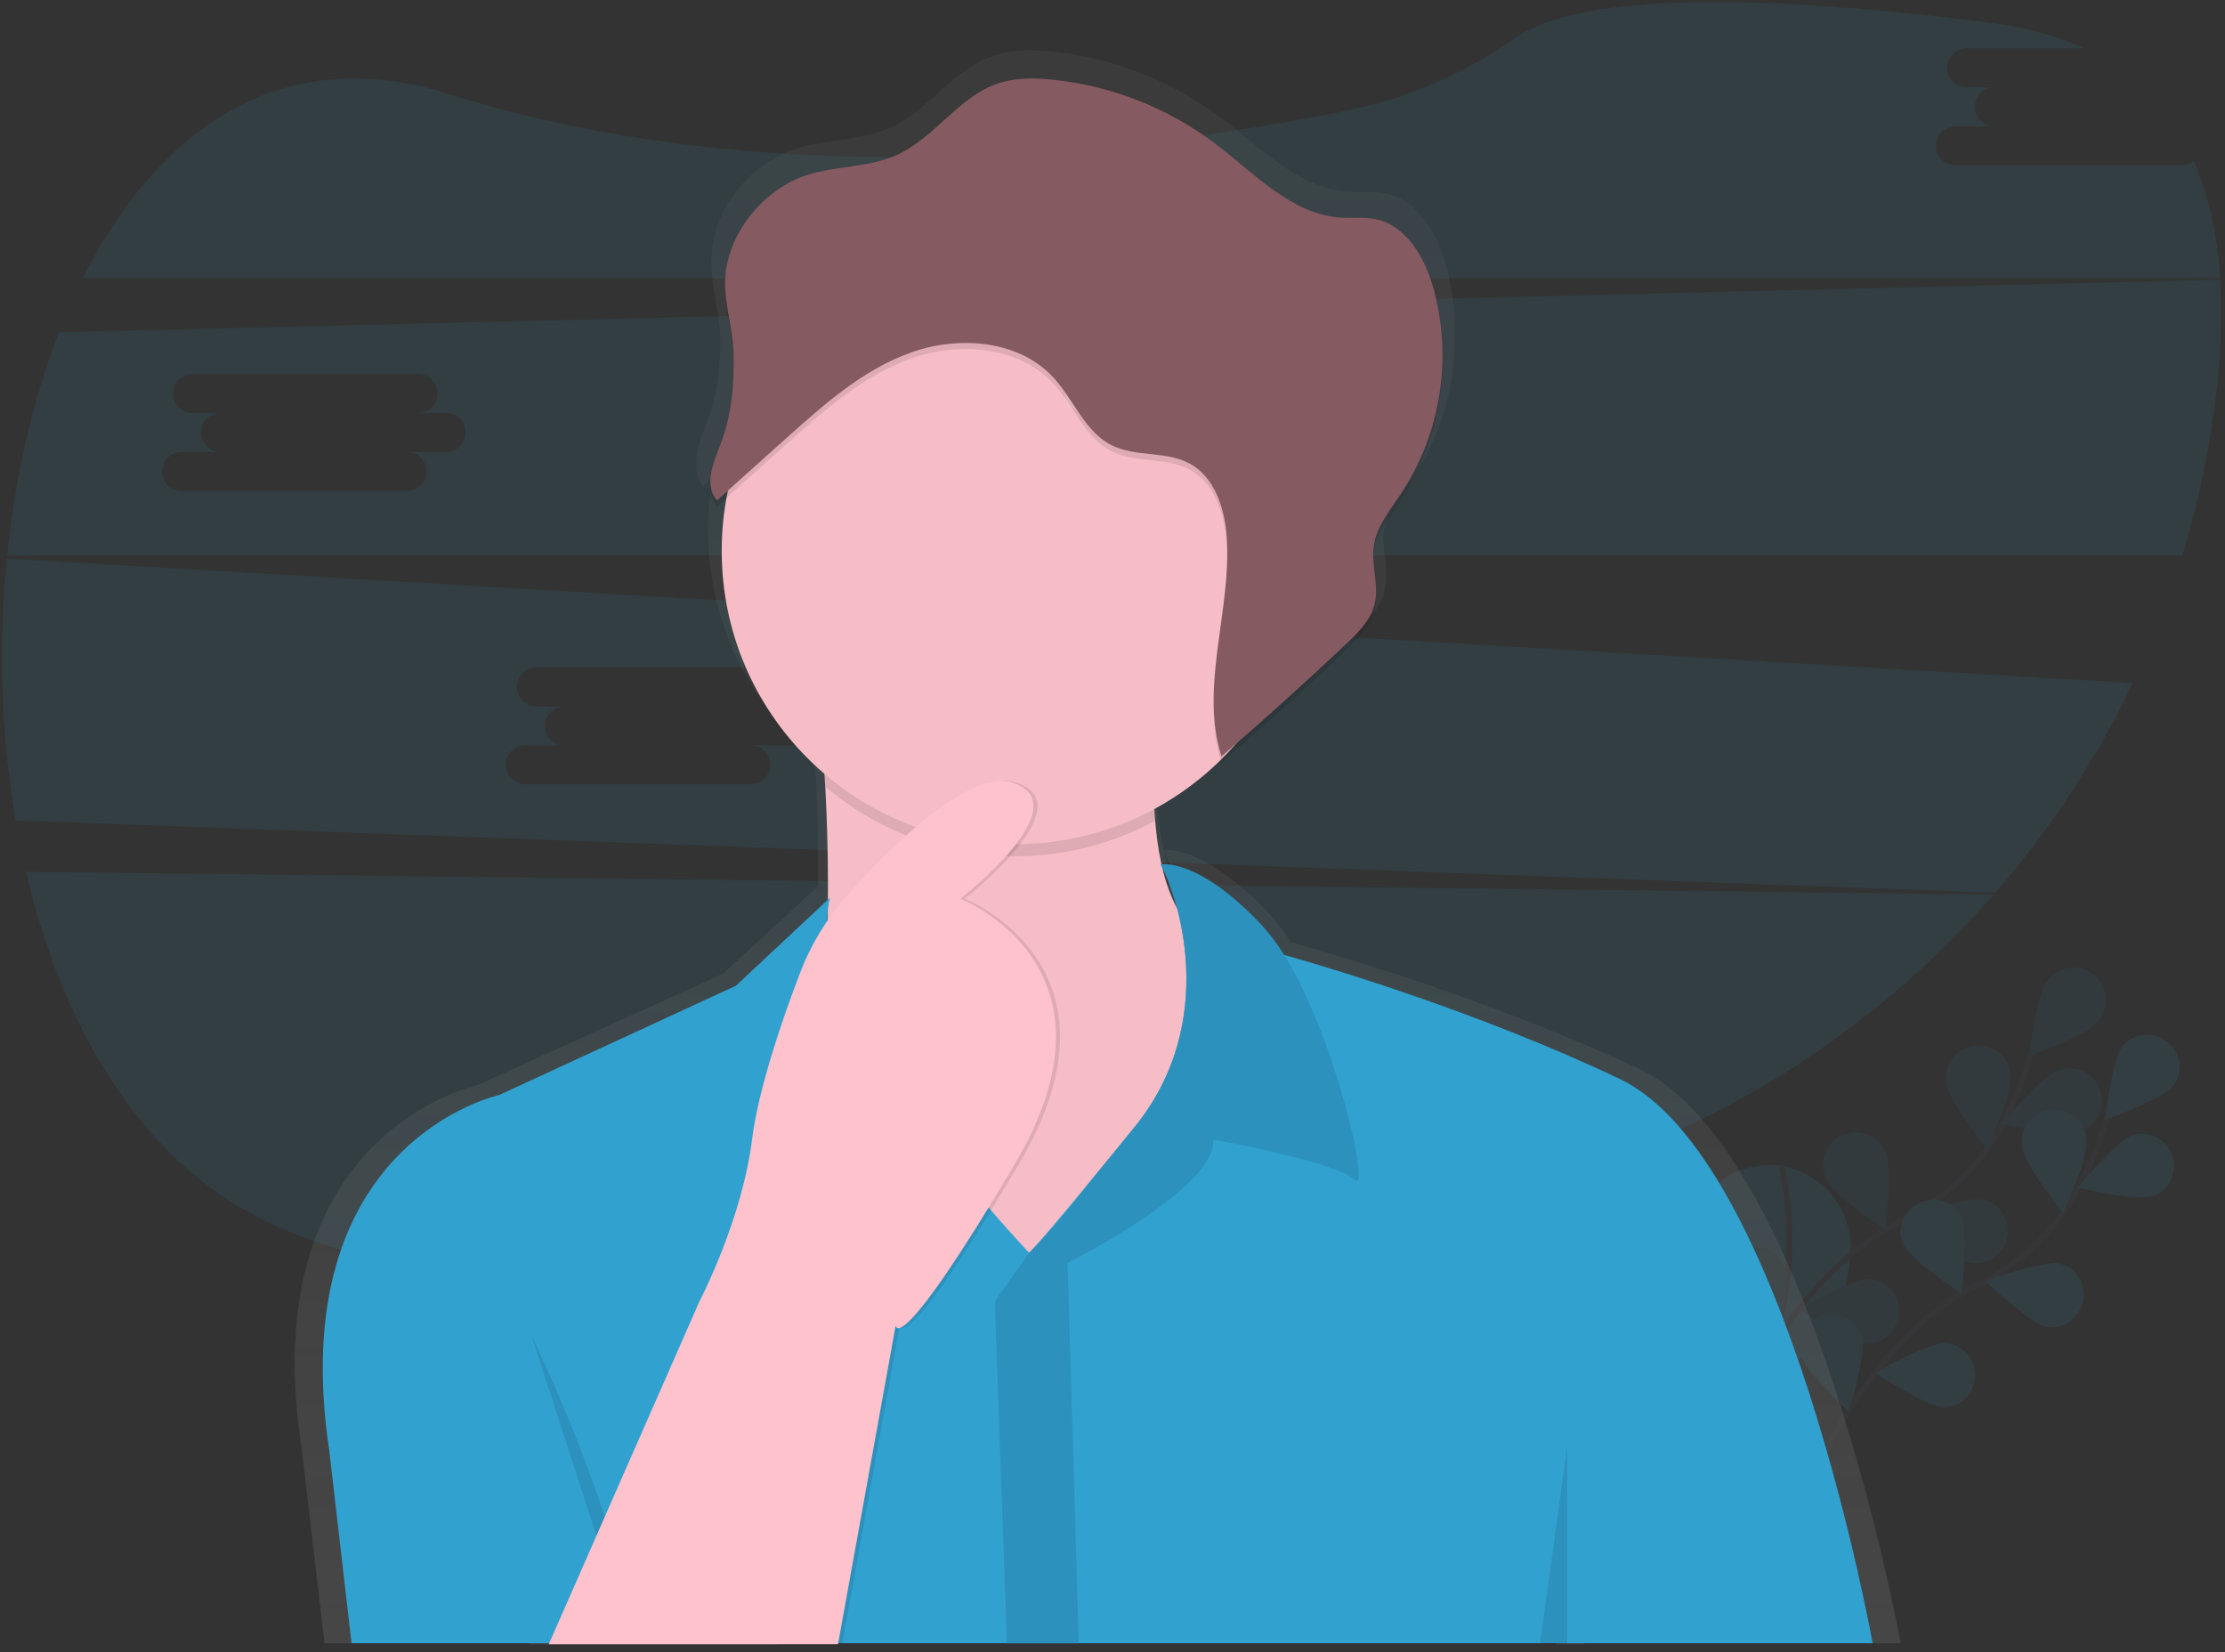 <?xml version="1.0" encoding="UTF-8"?>
<svg width="198px" height="147px" viewBox="0 0 198 147" version="1.1" xmlns="http://www.w3.org/2000/svg" xmlns:xlink="http://www.w3.org/1999/xlink">
    <rect x="0" y="0" width="198" height="147" fill="#333333" stroke="none"/>
    <title>undraw_forgot_password_gi2d(1)</title>
    <defs>
        <linearGradient x1="49.999%" y1="99.997%" x2="49.999%" y2="-0.006%" id="linearGradient-1">
            <stop stop-color="#808080" stop-opacity="0.25" offset="0%"></stop>
            <stop stop-color="#808080" stop-opacity="0.12" offset="54%"></stop>
            <stop stop-color="#808080" stop-opacity="0.1" offset="100%"></stop>
        </linearGradient>
    </defs>
    <g id="Page-1" stroke="none" stroke-width="1" fill="none" fill-rule="evenodd">
        <g id="Forgot-Password" transform="translate(-862, -254)">
            <g id="Group-3" transform="translate(785, 166)">
                <g id="undraw_forgot_password_gi2d(1)" transform="translate(77, 88)">
                    <g id="Group" opacity="0.1" transform="translate(150.66, 86.04)">
                        <path d="M7.643,17.667 C7.643,17.667 -6.455,15.836 4.059,38.653 C4.059,38.653 13.64,34.547 14.022,25.286 C14.183,21.556 11.528,18.295 7.843,17.696 L7.643,17.667 Z" id="Path" fill="#31A1D0" fill-rule="nonzero"></path>
                        <path d="M7.85,17.633 C7.85,17.633 11.041,30.355 4.07,38.655" id="Path" stroke="#535461" stroke-width="0.5"></path>
                        <path d="M3.879,39.83 C3.879,39.83 8.955,27.32 18.434,22.68 C22.425,20.759 25.685,17.594 27.724,13.662 C28.676,11.789 29.455,9.833 30.051,7.817" id="Path" stroke="#535461" stroke-width="0.5"></path>
                        <path d="M36.007,4.86 C35.019,6.102 29.905,7.92 29.905,7.92 C29.905,7.92 30.521,2.52 31.509,1.287 C32.123,0.41 33.173,-0.054 34.235,0.083 C35.297,0.219 36.196,0.934 36.568,1.938 C36.941,2.942 36.725,4.069 36.009,4.865 L36.007,4.86 Z" id="Path" fill="#31A1D0" fill-rule="nonzero"></path>
                        <path d="M34.252,14.697 C32.747,15.203 27.47,13.945 27.47,13.945 C27.47,13.945 30.917,9.754 32.422,9.248 C33.415,8.841 34.552,9.02 35.372,9.713 C36.192,10.406 36.559,11.497 36.324,12.545 C36.088,13.592 35.29,14.422 34.252,14.697 Z" id="Path" fill="#31A1D0" fill-rule="nonzero"></path>
                        <path d="M24.737,26.327 C23.184,26.005 19.262,22.253 19.262,22.253 C19.262,22.253 24.352,20.376 25.907,20.698 C27.368,21.105 28.262,22.575 27.954,24.059 C27.645,25.543 26.239,26.534 24.737,26.325 L24.737,26.327 Z" id="Path" fill="#31A1D0" fill-rule="nonzero"></path>
                        <path d="M15.557,33.505 C13.972,33.449 9.472,30.416 9.472,30.416 C9.472,30.416 14.173,27.702 15.759,27.76 C17.268,27.913 18.399,29.21 18.346,30.726 C18.292,32.241 17.073,33.456 15.557,33.503 L15.557,33.505 Z" id="Path" fill="#31A1D0" fill-rule="nonzero"></path>
                        <path d="M22.556,10.422 C22.759,11.997 26.195,16.195 26.195,16.195 C26.195,16.195 28.458,11.263 28.256,9.688 C28.189,8.616 27.531,7.671 26.549,7.235 C25.567,6.8 24.425,6.947 23.586,7.617 C22.746,8.287 22.349,9.368 22.556,10.422 L22.556,10.422 Z" id="Path" fill="#31A1D0" fill-rule="nonzero"></path>
                        <path d="M11.925,18.961 C12.589,20.401 17.125,23.38 17.125,23.38 C17.125,23.38 17.809,17.996 17.145,16.556 C16.759,15.555 15.849,14.851 14.782,14.73 C13.716,14.609 12.671,15.091 12.07,15.98 C11.47,16.87 11.414,18.019 11.925,18.963 L11.925,18.961 Z" id="Path" fill="#31A1D0" fill-rule="nonzero"></path>
                        <path d="M2.731,28.67 C3.141,30.204 7.11,33.905 7.11,33.905 C7.11,33.905 8.694,28.715 8.282,27.182 C8.073,26.128 7.295,25.278 6.263,24.977 C5.231,24.676 4.118,24.975 3.375,25.751 C2.633,26.528 2.384,27.653 2.731,28.67 Z" id="Path" fill="#31A1D0" fill-rule="nonzero"></path>
                        <path d="M36.007,4.86 C35.019,6.102 29.905,7.92 29.905,7.92 C29.905,7.92 30.521,2.52 31.509,1.287 C32.123,0.41 33.173,-0.054 34.235,0.083 C35.297,0.219 36.196,0.934 36.568,1.938 C36.941,2.942 36.725,4.069 36.009,4.865 L36.007,4.86 Z" id="Path" fill="#000000" fill-rule="nonzero" opacity="0.25"></path>
                        <path d="M34.252,14.697 C32.747,15.203 27.47,13.945 27.47,13.945 C27.47,13.945 30.917,9.754 32.422,9.248 C33.415,8.841 34.552,9.02 35.372,9.713 C36.192,10.406 36.559,11.497 36.324,12.545 C36.088,13.592 35.29,14.422 34.252,14.697 Z" id="Path" fill="#000000" fill-rule="nonzero" opacity="0.25"></path>
                        <path d="M24.737,26.327 C23.184,26.005 19.262,22.253 19.262,22.253 C19.262,22.253 24.352,20.376 25.907,20.698 C27.368,21.105 28.262,22.575 27.954,24.059 C27.645,25.543 26.239,26.534 24.737,26.325 L24.737,26.327 Z" id="Path" fill="#000000" fill-rule="nonzero" opacity="0.25"></path>
                        <path d="M15.557,33.505 C13.972,33.449 9.472,30.416 9.472,30.416 C9.472,30.416 14.173,27.702 15.759,27.76 C17.268,27.913 18.399,29.21 18.346,30.726 C18.292,32.241 17.073,33.456 15.557,33.503 L15.557,33.505 Z" id="Path" fill="#000000" fill-rule="nonzero" opacity="0.25"></path>
                        <path d="M22.556,10.422 C22.759,11.997 26.195,16.195 26.195,16.195 C26.195,16.195 28.458,11.263 28.256,9.688 C28.189,8.616 27.531,7.671 26.549,7.235 C25.567,6.8 24.425,6.947 23.586,7.617 C22.746,8.287 22.349,9.368 22.556,10.422 L22.556,10.422 Z" id="Path" fill="#000000" fill-rule="nonzero" opacity="0.25"></path>
                        <path d="M11.925,18.961 C12.589,20.401 17.125,23.38 17.125,23.38 C17.125,23.38 17.809,17.996 17.145,16.556 C16.759,15.555 15.849,14.851 14.782,14.73 C13.716,14.609 12.671,15.091 12.07,15.98 C11.47,16.87 11.414,18.019 11.925,18.963 L11.925,18.961 Z" id="Path" fill="#000000" fill-rule="nonzero" opacity="0.25"></path>
                        <path d="M2.731,28.67 C3.141,30.204 7.11,33.905 7.11,33.905 C7.11,33.905 8.694,28.715 8.282,27.182 C8.073,26.128 7.295,25.278 6.263,24.977 C5.231,24.676 4.118,24.975 3.375,25.751 C2.633,26.528 2.384,27.653 2.731,28.67 Z" id="Path" fill="#000000" fill-rule="nonzero" opacity="0.25"></path>
                        <path d="M10.64,45.522 C10.64,45.522 15.716,33.012 25.195,28.372 C29.184,26.449 32.442,23.284 34.479,19.352 C35.432,17.479 36.211,15.522 36.806,13.507" id="Path" stroke="#535461" stroke-width="0.5"></path>
                        <path d="M42.759,10.548 C41.771,11.79 36.657,13.608 36.657,13.608 C36.657,13.608 37.273,8.208 38.261,6.975 C39.279,5.843 41.003,5.699 42.194,6.647 C43.386,7.595 43.634,9.306 42.761,10.553 L42.759,10.548 Z" id="Path" fill="#31A1D0" fill-rule="nonzero"></path>
                        <path d="M41.008,20.385 C39.503,20.891 34.225,19.633 34.225,19.633 C34.225,19.633 37.672,15.442 39.177,14.936 C40.644,14.547 42.162,15.364 42.645,16.803 C43.129,18.242 42.412,19.809 41.008,20.385 Z" id="Path" fill="#31A1D0" fill-rule="nonzero"></path>
                        <path d="M31.493,32.022 C29.939,31.7 26.017,27.949 26.017,27.949 C26.017,27.949 31.108,26.071 32.663,26.393 C34.123,26.8 35.018,28.27 34.709,29.754 C34.401,31.238 32.994,32.229 31.493,32.02 L31.493,32.022 Z" id="Path" fill="#31A1D0" fill-rule="nonzero"></path>
                        <path d="M22.311,39.191 C20.725,39.136 16.225,36.103 16.225,36.103 C16.225,36.103 20.927,33.392 22.513,33.448 C24.021,33.601 25.152,34.898 25.099,36.414 C25.046,37.929 23.827,39.144 22.311,39.191 L22.311,39.191 Z" id="Path" fill="#31A1D0" fill-rule="nonzero"></path>
                        <path d="M29.309,16.117 C29.513,17.692 32.949,21.89 32.949,21.89 C32.949,21.89 35.212,16.958 35.01,15.383 C34.943,14.311 34.285,13.366 33.303,12.931 C32.321,12.495 31.179,12.643 30.339,13.312 C29.5,13.982 29.103,15.063 29.309,16.117 L29.309,16.117 Z" id="Path" fill="#31A1D0" fill-rule="nonzero"></path>
                        <path d="M18.68,24.642 C19.345,26.082 23.881,29.061 23.881,29.061 C23.881,29.061 24.565,23.677 23.9,22.237 C23.177,20.902 21.541,20.358 20.162,20.993 C18.783,21.629 18.135,23.227 18.68,24.644 L18.68,24.642 Z" id="Path" fill="#31A1D0" fill-rule="nonzero"></path>
                        <path d="M9.486,34.362 C9.896,35.896 13.865,39.596 13.865,39.596 C13.865,39.596 15.449,34.407 15.037,32.873 C14.548,31.438 13.03,30.628 11.565,31.02 C10.1,31.413 9.191,32.874 9.486,34.362 L9.486,34.362 Z" id="Path" fill="#31A1D0" fill-rule="nonzero"></path>
                    </g>
                    <path d="M2.313,77.575 C5.438,90.931 12.053,102.476 22.507,108.072 C44.233,119.702 93.231,113.704 129.8,106.812 C148.277,103.342 165.049,93.756 177.415,79.596 L2.313,77.575 Z" id="Path" fill="#31A1D0" fill-rule="nonzero" opacity="0.1"></path>
                    <path d="M194.076,14.708 L174.011,14.708 C173.054,14.708 172.277,13.931 172.277,12.973 C172.277,12.016 173.054,11.239 174.011,11.239 L177.48,11.239 C176.522,11.239 175.746,10.463 175.746,9.505 C175.746,8.547 176.522,7.771 177.48,7.771 L175.003,7.771 C174.045,7.771 173.269,6.994 173.269,6.036 C173.269,5.078 174.045,4.302 175.003,4.302 L185.476,4.302 C183.152,3.222 180.436,2.453 177.307,2.05 C148.752,-1.618 138.557,0.808 134.96,3.31 C130.523,6.388 125.573,8.653 120.283,9.743 C102.663,13.374 69.714,17.748 39.85,8.339 C25.007,3.659 13.975,11.565 7.364,24.77 L197.559,24.77 C197.311,20.932 196.567,17.39 195.203,14.287 C194.89,14.558 194.49,14.707 194.076,14.708 Z" id="Path" fill="#31A1D0" fill-rule="nonzero" opacity="0.1"></path>
                    <path d="M0.61,49.698 C-0.16,57.466 0.102,65.302 1.39,73.001 L177.552,79.443 C182.456,73.802 186.573,67.523 189.792,60.777 L0.61,49.698 Z M70.285,66.321 L66.816,66.321 C67.774,66.321 68.55,67.097 68.55,68.055 C68.55,69.013 67.774,69.79 66.816,69.79 L46.751,69.79 C45.794,69.79 45.017,69.013 45.017,68.055 C45.017,67.097 45.794,66.321 46.751,66.321 L50.22,66.321 C49.262,66.321 48.486,65.545 48.486,64.587 C48.486,63.629 49.262,62.852 50.22,62.852 L47.743,62.852 C46.785,62.852 46.009,62.076 46.009,61.118 C46.009,60.16 46.785,59.384 47.743,59.384 L67.808,59.384 C68.766,59.384 69.542,60.16 69.542,61.118 C69.542,62.076 68.766,62.852 67.808,62.852 L70.285,62.852 C71.242,62.852 72.019,63.629 72.019,64.587 C72.019,65.545 71.242,66.321 70.285,66.321 L70.285,66.321 Z" id="Shape" fill="#31A1D0" fill-rule="nonzero" opacity="0.1"></path>
                    <path d="M197.568,24.89 L5.24,29.57 C2.902,35.584 1.359,42.383 0.639,49.43 L194.198,49.43 C195.462,45.29 196.397,41.057 196.994,36.77 C197.57,32.629 197.8,28.622 197.568,24.89 Z M39.685,40.221 L36.216,40.221 C37.174,40.221 37.95,40.997 37.95,41.955 C37.95,42.913 37.174,43.69 36.216,43.69 L16.151,43.69 C15.194,43.69 14.417,42.913 14.417,41.955 C14.417,40.997 15.194,40.221 16.151,40.221 L19.62,40.221 C18.662,40.221 17.886,39.445 17.886,38.487 C17.886,37.529 18.662,36.752 19.62,36.752 L17.143,36.752 C16.185,36.752 15.409,35.976 15.409,35.018 C15.409,34.06 16.185,33.284 17.143,33.284 L37.208,33.284 C38.166,33.284 38.942,34.06 38.942,35.018 C38.942,35.976 38.166,36.752 37.208,36.752 L39.685,36.752 C40.642,36.752 41.419,37.529 41.419,38.487 C41.419,39.445 40.642,40.221 39.685,40.221 Z" id="Shape" fill="#31A1D0" fill-rule="nonzero" opacity="0.1"></path>
                    <path d="M169.142,146.214 C169.142,146.214 161.122,102.222 145.827,95.083 C132.867,89.03 118.852,84.949 114.867,83.842 C114.272,82.884 113.584,81.986 112.813,81.162 C107.366,75.476 104.094,75.582 103.565,75.652 C103.314,74.525 103.133,73.382 103.025,72.232 C103.009,72.052 102.992,71.885 102.978,71.707 L103.025,71.683 C102.992,71.343 102.964,70.992 102.938,70.63 C105.162,69.444 107.209,67.953 109.021,66.2 C109.044,66.278 109.064,66.355 109.089,66.434 C113.014,63.116 116.858,59.708 120.622,56.21 C121.702,55.201 122.836,54.104 123.203,52.681 C123.32,52.191 123.366,51.686 123.338,51.183 C123.386,50.103 123.131,49 123.088,47.905 C123.088,47.725 123.107,47.558 123.131,47.387 C123.383,45.596 124.628,44.125 125.651,42.622 C128.205,38.824 129.538,34.336 129.472,29.759 C129.5,27.566 129.197,25.382 128.572,23.279 C127.775,20.612 126.115,17.809 123.352,17.226 C122.283,17.001 121.172,17.141 120.082,17.071 C115.565,16.783 112.185,13.111 108.583,10.42 C104.187,7.152 98.989,5.134 93.539,4.581 C91.838,4.401 90.081,4.388 88.463,4.928 C84.829,6.138 82.622,9.873 79.121,11.408 C76.532,12.55 73.541,12.364 70.841,13.221 C66.821,14.499 63.41,18.621 63.32,22.856 C63.32,23.013 63.32,23.17 63.32,23.326 C63.32,23.353 63.32,23.38 63.32,23.405 C63.275,25.546 64.04,27.725 64.102,29.916 C64.102,30.114 64.105,30.313 64.111,30.512 C64.091,32.877 63.808,35.249 62.946,37.472 C62.482,38.669 61.884,40.055 61.981,41.252 C61.927,41.985 62.069,42.673 62.579,43.232 L63.448,42.466 C63.157,44.044 63.01,45.645 63.011,47.25 C63.011,55.339 66.69,62.582 72.493,67.457 C72.527,67.996 72.559,68.573 72.59,69.188 C72.727,71.856 72.835,75.202 72.805,78.849 L64.316,86.652 L42.493,96.552 C42.493,96.552 22.534,100.768 26.833,128.806 L28.885,146.216 L47.106,146.216 L47.065,146.308 L74.11,146.308 L74.126,146.216 L138.472,146.216 L138.46,146.308 L140.98,146.308 L140.98,146.216 L169.142,146.214 Z M103.725,76.099 C104.277,77.24 104.711,78.434 105.021,79.663 C104.384,78.48 103.914,77.215 103.622,75.904 L103.649,75.953 L103.725,76.099 Z M72.797,79.699 C72.797,80.042 72.791,80.388 72.779,80.737 L72.736,80.798 C72.733,80.428 72.754,80.058 72.797,79.69 L72.797,79.699 Z" id="Shape" fill="url(#linearGradient-1)" fill-rule="nonzero"></path>
                    <path d="M110.844,84.114 L107.244,118.494 L87.984,124.614 C87.984,124.614 62.964,119.934 69.444,106.434 C74.054,96.831 73.926,79.67 73.469,70.562 C73.289,66.865 73.044,64.494 73.044,64.494 C73.044,64.494 105.804,35.874 103.104,61.614 C102.582,66.598 102.551,70.495 102.841,73.541 C104.056,86.22 110.844,84.114 110.844,84.114 Z" id="Path" fill="#FDC2CC" fill-rule="nonzero"></path>
                    <path d="M110.844,84.114 L107.244,118.494 L87.984,124.614 C87.984,124.614 62.964,119.934 69.444,106.434 C74.054,96.831 73.926,79.67 73.469,70.562 C73.289,66.865 73.044,64.494 73.044,64.494 C73.044,64.494 105.804,35.874 103.104,61.614 C102.582,66.598 102.551,70.495 102.841,73.541 C104.056,86.22 110.844,84.114 110.844,84.114 Z" id="Path" fill="#000000" fill-rule="nonzero" opacity="0.03"></path>
                    <path d="M103.104,61.074 C102.582,66.058 102.551,69.955 102.841,73.001 C93.375,78.169 81.705,76.985 73.469,70.022 C73.289,66.325 73.044,63.954 73.044,63.954 C73.044,63.954 105.804,35.334 103.104,61.074 Z" id="Path" fill="#000000" fill-rule="nonzero" opacity="0.1"></path>
                    <circle id="Oval" fill="#FDC2CC" fill-rule="nonzero" cx="90.324" cy="49.016" r="26.1"></circle>
                    <circle id="Oval" fill="#000000" fill-rule="nonzero" opacity="0.03" cx="90.324" cy="49.016" r="26.1"></circle>
                    <path d="M166.644,146.214 L31.284,146.214 L29.304,129.114 C25.164,101.574 44.424,97.434 44.424,97.434 L65.484,87.714 L73.854,79.884 C71.154,90.144 91.584,111.474 91.584,111.474 L91.584,111.474 C91.715,111.352 91.84,111.223 91.957,111.087 C92.507,110.486 93.823,108.981 96.905,105.248 C98.006,103.91 99.337,102.289 100.939,100.319 C108.643,90.851 104.69,79.664 103.509,77.351 L103.435,77.207 C103.39,77.125 103.356,77.058 103.329,77.011 C103.322,76.994 103.313,76.978 103.302,76.963 C103.295,76.951 103.288,76.939 103.282,76.927 L113.182,84.667 C113.182,84.667 113.562,84.767 114.262,84.965 C118.114,86.045 131.647,90.061 144.142,96.007 C158.904,103.014 166.644,146.214 166.644,146.214 Z" id="Path" fill="#31A1D0" fill-rule="nonzero"></path>
                    <path d="M120.564,104.994 C118.944,103.374 107.964,101.394 107.964,101.394 C108.324,105.714 95.004,112.374 95.004,112.374 L95.994,146.214 L89.608,146.214 L88.528,115.794 L91.588,111.474 L91.588,111.474 L91.96,111.087 C93.733,109.249 95.386,107.299 96.908,105.248 C98.01,103.91 99.34,102.289 100.942,100.319 C108.646,90.851 104.693,79.664 103.513,77.351 L103.439,77.207 C103.396,77.123 103.361,77.058 103.333,77.011 C103.325,76.994 103.316,76.978 103.306,76.963 C103.298,76.951 103.292,76.939 103.286,76.927 L103.286,76.927 C103.286,76.927 106.526,76.207 112.286,82.327 C113.03,83.139 113.694,84.023 114.266,84.965 C118.946,92.475 121.991,106.421 120.564,104.994 Z" id="Path" fill="#31A1D0" fill-rule="nonzero"></path>
                    <path d="M120.564,104.994 C118.944,103.374 107.964,101.394 107.964,101.394 C108.324,105.714 95.004,112.374 95.004,112.374 L95.994,146.214 L89.608,146.214 L88.528,115.794 L91.588,111.474 L91.588,111.474 L91.96,111.087 C93.733,109.249 95.386,107.299 96.908,105.248 C98.01,103.91 99.34,102.289 100.942,100.319 C108.646,90.851 104.693,79.664 103.513,77.351 L103.439,77.207 C103.396,77.123 103.361,77.058 103.333,77.011 C103.325,76.994 103.316,76.978 103.306,76.963 C103.298,76.951 103.292,76.939 103.286,76.927 L103.286,76.927 C103.286,76.927 106.526,76.207 112.286,82.327 C113.03,83.139 113.694,84.023 114.266,84.965 C118.946,92.475 121.991,106.421 120.564,104.994 Z" id="Path" fill="#000000" fill-rule="nonzero" opacity="0.1"></path>
                    <path d="M47.304,118.854 C47.304,118.854 55.764,136.134 56.214,146.304" id="Path" fill="#000000" fill-rule="nonzero" opacity="0.1"></path>
                    <polygon id="Path" fill="#000000" fill-rule="nonzero" opacity="0.1" points="139.464 128.756 137.034 146.306 139.464 146.306"></polygon>
                    <path d="M49.194,146.304 L62.604,115.794 C62.604,115.794 66.384,108.594 67.284,101.394 C68.184,94.194 73.044,82.854 73.044,82.854 C73.044,82.854 85.104,67.554 90.684,69.714 C96.264,71.874 85.824,79.974 85.824,79.974 C85.824,79.974 101.124,85.914 90.684,103.554 C80.244,121.194 80.064,117.954 80.064,117.954 L74.934,146.304 L49.194,146.304 Z" id="Path" fill="#000000" fill-rule="nonzero" opacity="0.1"></path>
                    <path d="M48.834,146.304 L62.244,115.794 C62.244,115.794 66.024,108.594 66.924,101.394 C67.496,96.817 69.669,90.565 71.176,86.618 C72.159,84.037 73.606,81.658 75.445,79.598 C79.344,75.235 86.425,68.198 90.324,69.71 C95.904,71.87 85.464,79.97 85.464,79.97 C85.464,79.97 100.764,85.91 90.324,103.55 C79.884,121.19 79.704,117.95 79.704,117.95 L74.574,146.3 L48.834,146.304 Z" id="Path" fill="#FDC2CC" fill-rule="nonzero"></path>
                    <circle id="Oval" fill="#FFFFFF" fill-rule="nonzero" opacity="0.15" cx="98.334" cy="34.346" r="1"></circle>
                    <circle id="Oval" fill="#FFFFFF" fill-rule="nonzero" opacity="0.15" cx="95.814" cy="35.426" r="1"></circle>
                    <path d="M71.782,16.124 C74.387,15.282 77.278,15.464 79.776,14.344 C83.155,12.829 85.284,9.16 88.79,7.972 C90.353,7.443 92.048,7.463 93.688,7.632 C98.961,8.181 103.983,10.165 108.207,13.369 C111.683,16.013 114.944,19.618 119.302,19.901 C120.355,19.969 121.426,19.831 122.458,20.052 C125.129,20.624 126.729,23.377 127.498,25.992 C129.297,32.264 128.267,39.01 124.679,44.46 C123.692,45.936 122.49,47.381 122.247,49.14 C122.009,50.864 122.744,52.652 122.315,54.34 C121.955,55.739 120.875,56.815 119.824,57.807 C116.194,61.24 112.484,64.585 108.695,67.842 C106.726,61.585 109.615,54.848 109.165,48.305 C108.985,45.756 108.085,42.973 105.836,41.771 C103.732,40.648 101.043,41.231 98.914,40.151 C96.538,38.954 95.562,36.119 93.766,34.157 C90.706,30.809 85.394,30.377 81.115,31.889 C76.837,33.401 73.339,36.511 69.955,39.544 L63.805,45.061 C62.604,43.708 63.515,41.63 64.165,39.938 C65.133,37.402 65.345,34.668 65.281,31.975 C65.228,29.815 64.483,27.682 64.526,25.58 C64.613,21.433 67.903,17.379 71.782,16.124 Z" id="Path" fill="#000000" fill-rule="nonzero" opacity="0.1"></path>
                    <path d="M71.782,15.584 C74.387,14.742 77.278,14.924 79.776,13.804 C83.155,12.289 85.284,8.62 88.79,7.432 C90.353,6.903 92.048,6.923 93.688,7.092 C98.961,7.641 103.983,9.625 108.207,12.829 C111.683,15.473 114.944,19.078 119.302,19.361 C120.355,19.429 121.426,19.291 122.458,19.512 C125.129,20.084 126.729,22.837 127.498,25.452 C129.297,31.724 128.267,38.47 124.679,43.92 C123.692,45.396 122.49,46.841 122.247,48.6 C122.009,50.324 122.744,52.112 122.315,53.8 C121.955,55.199 120.875,56.275 119.824,57.267 C116.194,60.7 112.484,64.045 108.695,67.302 C106.726,61.045 109.615,54.308 109.165,47.765 C108.985,45.216 108.085,42.433 105.836,41.231 C103.732,40.108 101.043,40.691 98.914,39.611 C96.538,38.414 95.562,35.579 93.766,33.617 C90.706,30.269 85.394,29.837 81.115,31.349 C76.837,32.861 73.339,35.971 69.955,39.004 L63.805,44.521 C62.604,43.168 63.515,41.09 64.165,39.398 C65.133,36.862 65.345,34.128 65.281,31.435 C65.228,29.275 64.483,27.142 64.526,25.04 C64.613,20.893 67.903,16.839 71.782,15.584 Z" id="Path" fill="#865A61" fill-rule="nonzero"></path>
                </g>
            </g>
        </g>
    </g>
</svg>